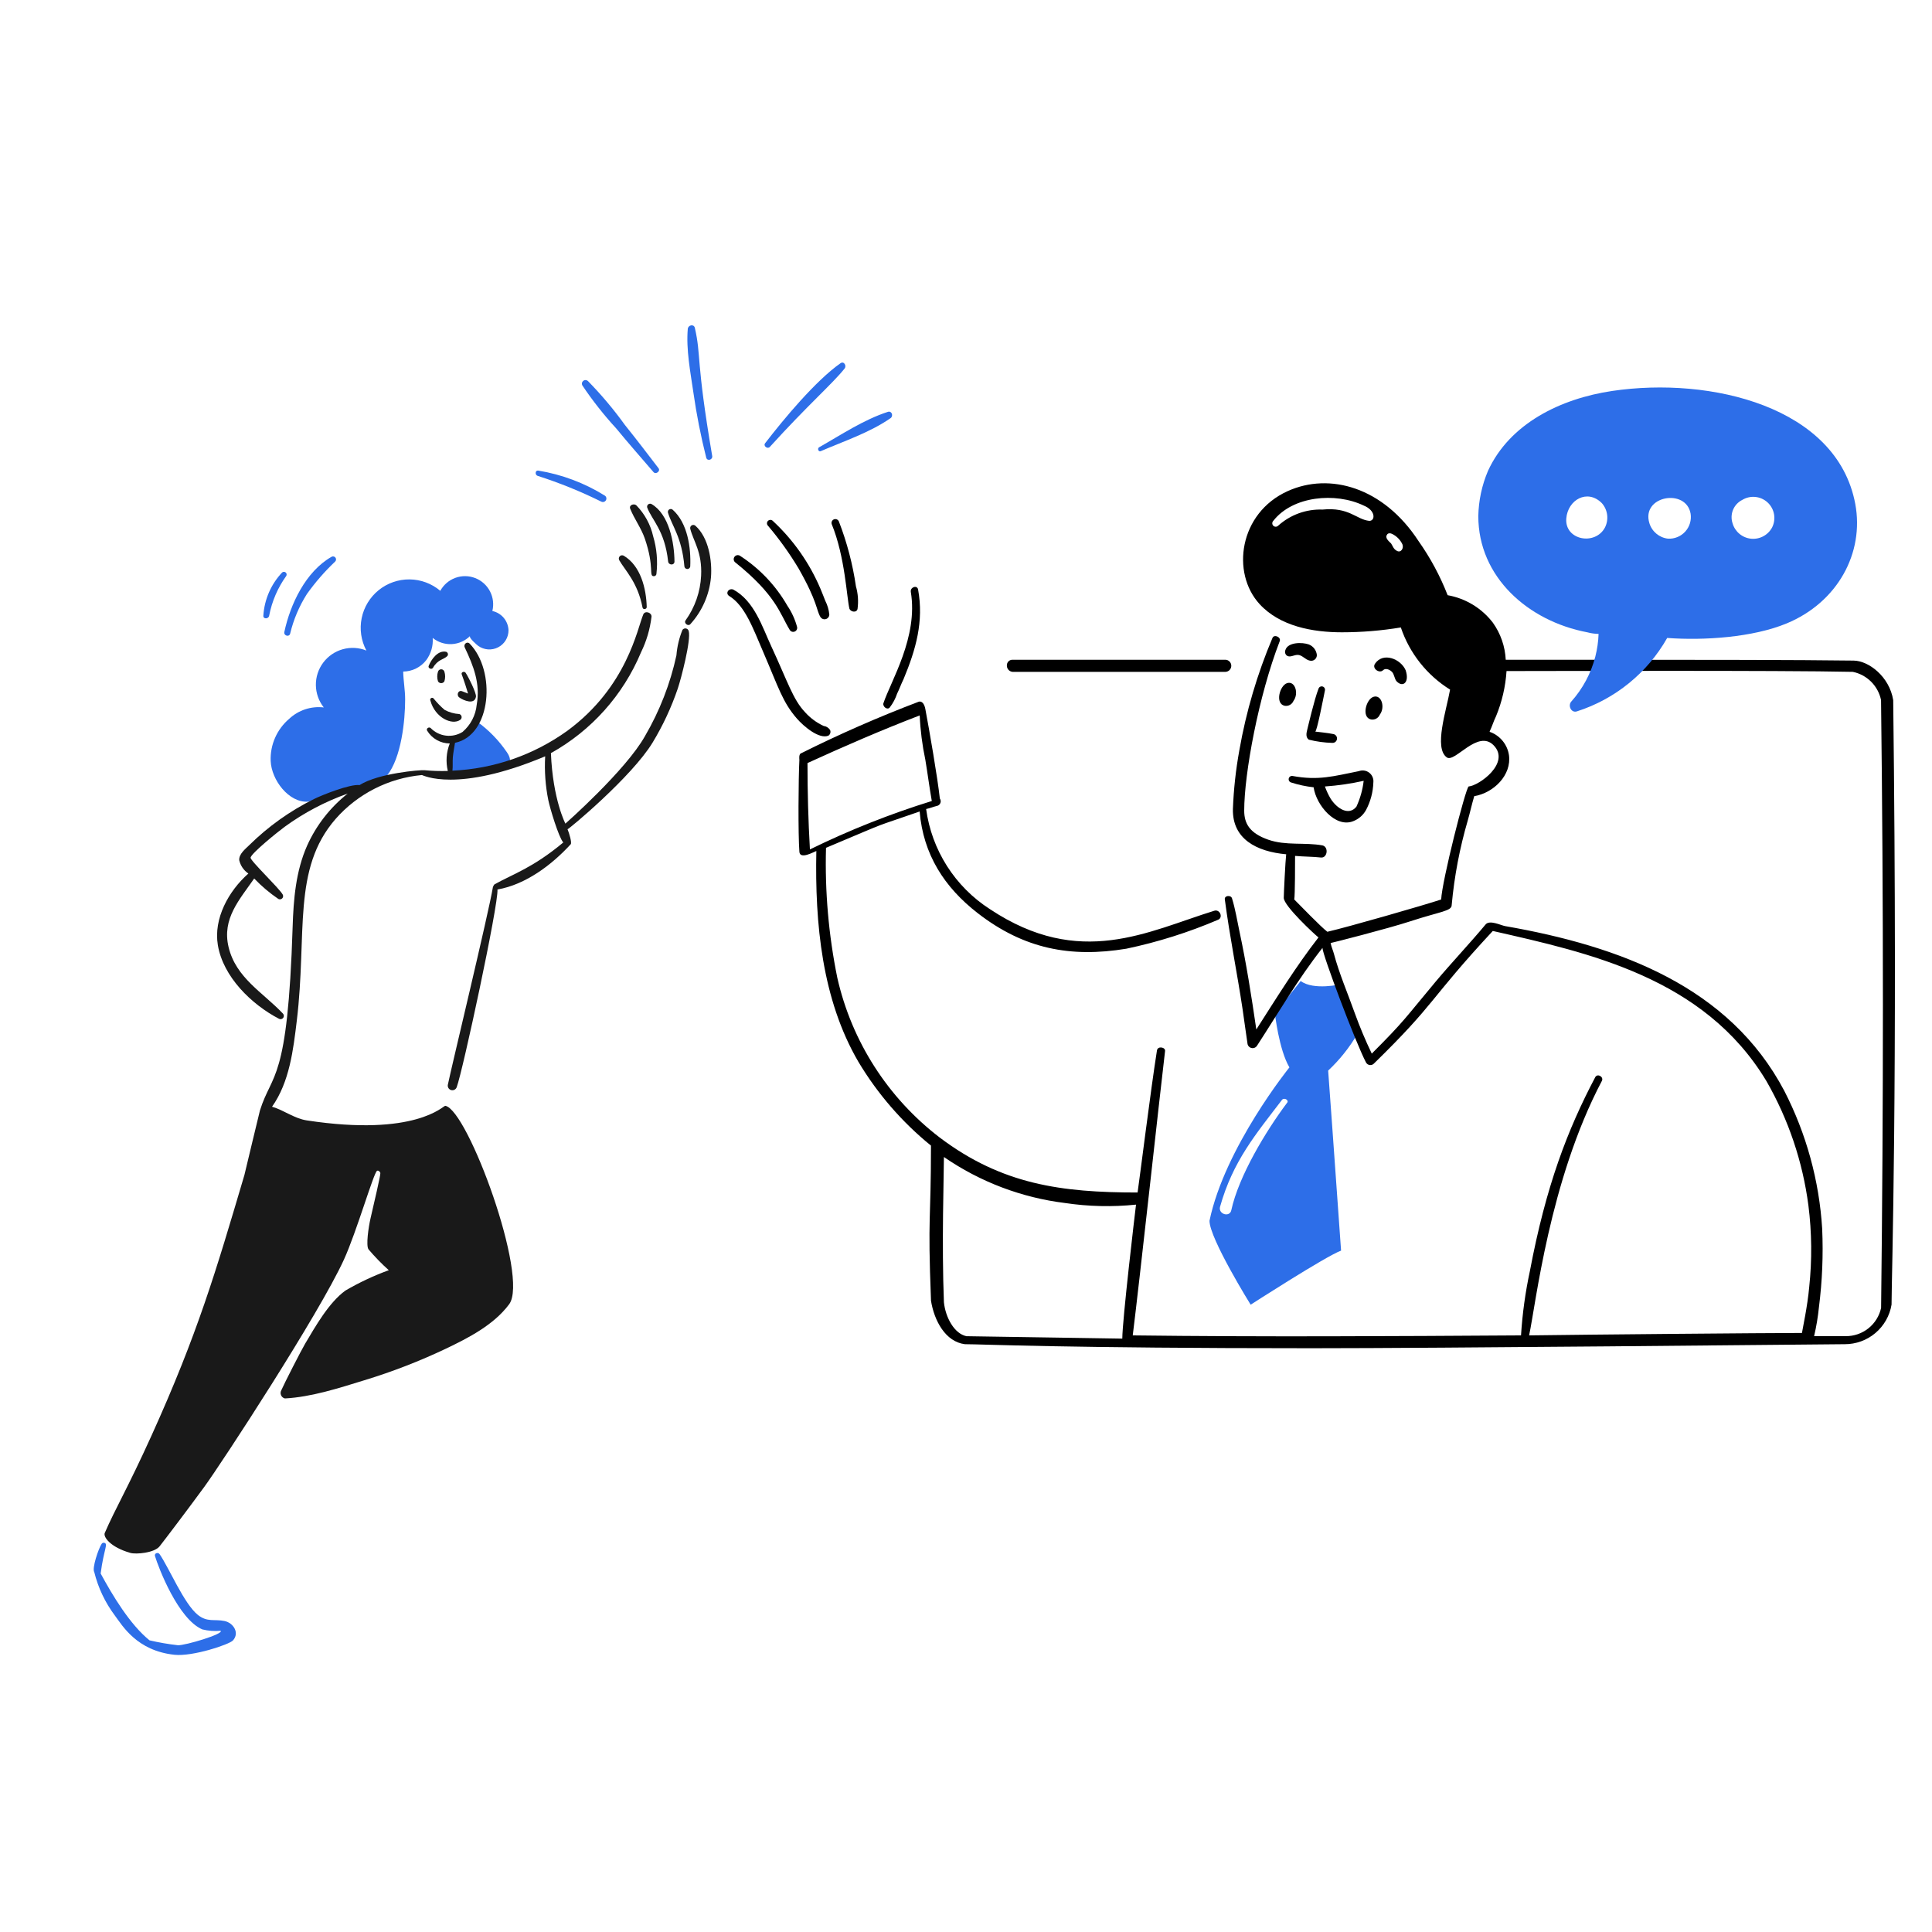 <svg width="348" height="348" viewBox="0 0 348 348" fill="none" xmlns="http://www.w3.org/2000/svg">
<path d="M244.467 186.302L241.56 177.287C241.56 177.287 236.61 178.45 234.29 176.705L229.637 182.521C229.637 182.521 230.363 189.064 232.254 192.263C232.254 192.263 220.622 206.657 217.86 219.889C217.86 223.088 225.274 235.007 225.274 235.007C225.274 235.007 238.797 226.283 241.56 225.266C240.396 208.69 239.233 192.841 239.233 192.841C241.281 190.922 243.044 188.72 244.467 186.302ZM231.818 198.661C228.058 203.674 223.122 211.823 221.784 218C221.501 219.31 219.457 218.726 219.747 217.418C222.078 209.098 226.227 204.271 230.944 198.079C231.382 197.643 232.254 198.222 231.818 198.661Z" fill="#2D6EE8"/>
<path d="M231.38 127.124C231.707 127.186 232.046 127.133 232.338 126.974C232.631 126.815 232.859 126.56 232.986 126.252C233.992 124.914 233.272 122.57 231.823 123.053C230.508 123.489 229.625 126.73 231.38 127.124Z" fill="black"/>
<path d="M246.938 129.59C247.265 129.652 247.603 129.599 247.896 129.44C248.188 129.281 248.417 129.026 248.543 128.718C249.549 127.38 248.829 125.036 247.38 125.519C246.065 125.96 245.182 129.202 246.938 129.59Z" fill="black"/>
<path d="M235.744 116.077C234.573 115.662 231.964 115.641 231.528 117.095C231.456 117.273 231.446 117.47 231.499 117.654C231.551 117.838 231.664 118 231.818 118.113C232.436 118.494 233.116 117.894 233.854 117.967C234.593 118.041 235.163 118.84 235.889 118.985C236.045 119.031 236.209 119.039 236.368 119.009C236.527 118.979 236.677 118.911 236.805 118.812C236.932 118.712 237.035 118.584 237.103 118.437C237.172 118.29 237.204 118.129 237.198 117.967C237.15 117.55 236.99 117.153 236.734 116.82C236.477 116.487 236.135 116.23 235.744 116.077Z" fill="black"/>
<path d="M253.191 120.726C252.318 118.69 249.12 117.382 247.665 119.562C247.086 120.432 248.479 121.367 249.12 120.726C249.556 120.29 250.283 120.581 250.725 121.017C251.166 121.453 251.161 122.325 251.597 122.756C252.705 123.876 253.921 122.916 253.191 120.726Z" fill="black"/>
<path d="M238.652 124.361C238.686 124.209 238.659 124.049 238.577 123.916C238.494 123.783 238.364 123.688 238.212 123.65C238.061 123.612 237.9 123.635 237.765 123.714C237.63 123.792 237.531 123.92 237.489 124.071C236.75 125.956 235.599 130.905 235.453 131.485C235.307 132.066 235.163 132.794 235.744 133.231C237.124 133.577 238.538 133.771 239.96 133.812C240.172 133.83 240.381 133.763 240.543 133.627C240.705 133.491 240.807 133.296 240.826 133.085C240.846 132.874 240.781 132.664 240.646 132.501C240.511 132.338 240.317 132.234 240.106 132.213C239.527 132.058 236.907 131.777 236.907 131.777C237.198 131.777 238.362 125.816 238.652 124.361Z" fill="black"/>
<path d="M244.759 138.902C240.219 139.81 237.497 140.629 232.836 139.774C232.684 139.744 232.528 139.773 232.397 139.856C232.267 139.938 232.174 140.067 232.136 140.217C232.099 140.367 232.12 140.525 232.196 140.659C232.272 140.793 232.397 140.893 232.544 140.938C233.868 141.366 235.232 141.659 236.615 141.81C237.081 145.061 240.586 149.183 243.741 147.916C244.734 147.537 245.559 146.815 246.067 145.881C246.874 144.352 247.321 142.659 247.376 140.931C247.412 140.601 247.362 140.267 247.232 139.961C247.103 139.656 246.897 139.388 246.634 139.185C246.372 138.981 246.062 138.849 245.733 138.799C245.405 138.749 245.07 138.785 244.759 138.902ZM244.323 145.299C242.957 147.006 240.82 145.664 239.67 143.845C239.262 143.152 238.921 142.422 238.651 141.664C241 141.499 243.333 141.158 245.631 140.646C245.444 142.257 245.003 143.827 244.323 145.299Z" fill="black"/>
<path d="M160.28 127.415C160.851 126.67 161.293 125.835 161.589 124.944C162.025 124.072 162.315 123.205 162.753 122.326C164.982 116.974 166.42 111.917 165.37 106.187C165.21 105.317 163.915 105.751 164.061 106.623C165.415 114.745 160.469 122.632 159.118 126.691C158.972 127.27 159.835 127.985 160.28 127.415Z" fill="black"/>
<path d="M131.343 107.349C134.19 109.109 135.596 113.075 137.451 117.383C140.284 123.968 140.969 126.481 143.558 129.452C144.75 130.821 147.564 133.218 149.228 132.505C149.387 132.395 149.503 132.234 149.556 132.048C149.609 131.863 149.596 131.664 149.52 131.487C149.389 131.289 149.218 131.122 149.017 130.996C148.816 130.871 148.591 130.79 148.356 130.761C147.085 130.172 145.947 129.331 145.011 128.288C142.833 126.003 141.887 122.791 138.905 116.365C137.299 112.909 135.873 108.235 132.071 106.188C131.199 105.895 130.622 106.904 131.343 107.349Z" fill="black"/>
<path d="M142.249 113.457C142.339 113.61 142.481 113.724 142.65 113.779C142.819 113.833 143.002 113.823 143.164 113.751C143.326 113.679 143.456 113.55 143.529 113.388C143.602 113.227 143.612 113.044 143.559 112.875C143.19 111.528 142.602 110.25 141.819 109.094C139.723 105.446 136.781 102.354 133.241 100.079C133.086 99.997 132.906 99.972 132.735 100.01C132.563 100.048 132.411 100.147 132.306 100.287C132.2 100.428 132.149 100.602 132.16 100.777C132.172 100.952 132.246 101.118 132.369 101.243C139.858 107.24 140.48 110.568 142.249 113.457Z" fill="black"/>
<path d="M143.85 102.405C147.32 108.513 147.004 109.844 147.775 111.127C147.872 111.288 148.019 111.414 148.193 111.484C148.368 111.554 148.561 111.566 148.743 111.516C148.925 111.467 149.085 111.36 149.2 111.211C149.315 111.062 149.379 110.879 149.38 110.691C149.294 109.828 149.047 108.99 148.653 108.218C148.362 107.492 148.088 106.757 147.78 106.038C145.813 101.408 142.89 97.246 139.202 93.824C139.086 93.709 138.929 93.644 138.766 93.644C138.602 93.644 138.445 93.709 138.33 93.824C138.214 93.94 138.149 94.097 138.149 94.26C138.149 94.424 138.214 94.581 138.33 94.697C140.377 97.111 142.224 99.689 143.85 102.405Z" fill="black"/>
<path d="M153.01 109.676C153.301 110.258 154.311 110.401 154.465 109.676C154.651 108.313 154.552 106.927 154.173 105.605C153.594 101.625 152.57 97.724 151.12 93.973C151.062 93.8 150.938 93.656 150.774 93.574C150.611 93.493 150.421 93.479 150.248 93.537C150.074 93.595 149.931 93.719 149.849 93.883C149.767 94.046 149.754 94.236 149.812 94.409C152.224 100.268 152.514 107.693 153.01 109.676Z" fill="black"/>
<path d="M341.013 126.112C340.336 121.873 336.598 119.021 333.888 118.988C321.321 118.854 315.775 118.842 271.221 118.842C271.103 116.435 270.296 114.113 268.895 112.152C266.894 109.545 263.989 107.782 260.753 107.209C259.41 103.761 257.652 100.49 255.518 97.467C249.151 87.7 239.463 85.071 231.963 88.452C223.167 92.415 221.738 103.206 226.879 108.808C230.568 112.831 236.476 113.892 241.709 113.892C245.265 113.891 248.816 113.599 252.324 113.019C253.892 117.667 257.028 121.625 261.194 124.215C260.541 127.914 258.224 134.757 260.612 136.429C262.066 137.446 266.171 131.307 269.041 134.247C272.131 137.411 266.424 141.517 264.533 141.663C263.953 142.099 259.736 158.675 259.59 162.019C256.537 163.037 242.867 166.969 239.089 167.836C237.926 166.964 234.005 162.886 233.127 162.019C233.273 161.292 233.273 155.329 233.273 154.168C234.872 154.313 236.473 154.295 237.926 154.459C239.09 154.592 239.379 152.568 238.216 152.278C235.017 151.696 231.646 152.358 228.474 151.26C225.092 150.088 224.112 148.335 224.112 146.025C224.112 139.347 226.704 125.316 230.51 115.49C230.792 114.761 229.499 114.185 229.202 114.91C226.458 121.4 224.458 128.18 223.24 135.12C222.601 138.626 222.212 142.173 222.076 145.734C221.965 151.117 226.312 153.39 231.673 153.877C231.528 155.04 231.237 161.002 231.237 161.728C231.237 163.183 236.908 168.418 237.49 168.853C233.419 174.088 229.928 179.758 226.293 185.429C225.421 179.467 224.488 173.488 223.24 167.69C222.839 165.793 222.512 163.765 221.932 161.874C221.786 161.147 220.477 161.292 220.623 162.019C221.496 168.708 222.844 175.245 223.822 181.794C224.125 183.827 224.38 185.869 224.694 187.901C224.704 188.102 224.778 188.295 224.905 188.45C225.033 188.606 225.207 188.716 225.402 188.765C225.597 188.814 225.803 188.799 225.989 188.722C226.174 188.645 226.33 188.51 226.434 188.337C230.281 182.419 233.849 176.268 238.207 170.743C238.207 171.938 244.191 187.849 246.059 191.39C246.129 191.515 246.228 191.622 246.348 191.7C246.468 191.779 246.605 191.827 246.748 191.842C246.891 191.856 247.035 191.836 247.168 191.782C247.301 191.729 247.419 191.645 247.513 191.536C258.805 180.515 257.332 180.135 268.887 167.69C286.044 171.59 306.971 176.07 318.178 194.735C322.139 201.632 324.708 209.239 325.738 217.126C326.355 221.999 326.404 226.927 325.884 231.811C325.58 235.29 324.669 239.437 324.576 240.099C318.322 240.099 285.608 240.39 275.429 240.536C276.633 235.009 279.059 212.708 288.516 194.735C288.952 194.007 287.788 193.281 287.352 194.007C282.347 203.493 278.47 213.6 275.579 228.904C274.754 232.736 274.218 236.624 273.973 240.536C250.854 240.681 227.299 240.827 204.035 240.536C205.253 230.801 209.009 196.374 209.851 189.354C209.997 188.628 208.536 188.336 208.397 189.21C207.326 195.891 205.198 212.91 204.907 214.8C191.147 214.8 180.481 213.351 169.284 204.912C159.947 197.775 153.413 187.587 150.821 176.124C149.25 168.423 148.567 160.568 148.785 152.711C161.539 147.341 156.324 149.432 165.652 146.168C166.295 153.894 170.089 159.814 176.121 164.489C184.427 170.924 192.826 172.541 202.878 170.886C208.562 169.691 214.114 167.938 219.453 165.651C220.334 165.235 219.738 163.739 218.726 164.046C206.752 167.75 194.564 174.565 178.304 163.755C175.199 161.76 172.563 159.115 170.58 156.002C168.597 152.889 167.314 149.383 166.818 145.725C167.545 145.579 168.129 145.306 168.853 145.143C168.981 145.101 169.097 145.031 169.192 144.936C169.287 144.841 169.359 144.726 169.401 144.599C169.444 144.471 169.456 144.336 169.436 144.203C169.417 144.071 169.366 143.944 169.289 143.835C168.855 139.916 167.402 131.562 166.673 127.696C166.508 126.826 166.091 126.242 165.509 126.387C158.28 129.129 151.195 132.235 144.281 135.692C143.844 135.838 143.99 136.856 143.99 136.856C143.815 140.177 143.744 150.215 143.99 153.431C144.101 154.888 146.607 153.431 147.043 153.287C146.776 166.331 148.055 180.008 154.604 191.235C158.046 197.003 162.476 202.12 167.691 206.353C167.691 220.243 167.082 218.619 167.691 234.124V234.27C168.271 237.905 170.307 241.686 173.797 242.122C176.939 242.122 191.98 242.849 236.173 242.849C259.586 242.849 323.559 242.194 332.284 242.122C334.306 242.128 336.264 241.414 337.808 240.109C339.353 238.803 340.382 236.991 340.713 234.997C340.722 229.906 341.846 196.108 341.013 126.112ZM166.678 136.867C167.091 139.342 167.404 141.81 167.84 144.281C160.307 146.616 152.967 149.531 145.886 153.003C145.584 147.725 145.449 142.677 145.449 137.445C152.138 134.392 158.827 131.483 165.66 128.866C165.78 131.557 166.121 134.232 166.678 136.867ZM170.023 234.575C169.602 224.103 170.023 211.421 170.023 208.404C176.518 212.883 183.999 215.726 191.83 216.691C196.066 217.325 200.365 217.423 204.625 216.982C204.451 218.374 202.153 237.822 202.153 241.119L174.091 240.683C171.912 240.247 170.313 237.338 170.023 234.575ZM249.846 96.3C249.992 96.008 250.428 96.008 250.72 96.154C251.549 96.547 252.216 97.215 252.609 98.045C252.901 98.771 252.319 99.65 251.592 99.207C251.01 98.917 250.864 98.335 250.574 97.899C250.138 97.463 249.41 96.881 249.846 96.3ZM245.631 91.06C247.827 91.939 247.745 93.822 246.647 93.822C244.32 93.59 243.035 91.306 238.219 91.786C235.277 91.68 232.409 92.723 230.223 94.695C230.107 94.811 229.95 94.876 229.786 94.876C229.622 94.876 229.465 94.811 229.35 94.695C229.234 94.58 229.169 94.423 229.168 94.259C229.168 94.095 229.233 93.938 229.349 93.822C232.835 89.339 240.543 88.623 245.631 91.06ZM338.832 235.588C338.515 237.043 337.705 238.344 336.539 239.27C335.373 240.197 333.923 240.692 332.434 240.672H326.764C327.168 238.948 327.46 237.199 327.637 235.437C328.232 230.761 328.427 226.042 328.219 221.333C327.687 212.662 325.36 204.195 321.385 196.47C311.517 177.776 291.904 170.439 271.081 166.808C270.35 166.675 268.318 165.644 267.592 166.517C264.683 170.007 261.494 173.359 258.576 176.841C252.974 183.53 253.091 183.779 247.09 189.781C245.95 187.411 244.931 184.984 244.036 182.511C242.793 178.998 241.226 175.4 240.257 171.752C240.103 171.172 239.819 170.589 239.675 169.861C239.819 169.861 250.004 167.266 254.069 165.936C259.472 164.167 261.484 164.121 261.484 163.028C261.955 157.861 262.926 152.751 264.384 147.772C264.801 146.312 265.11 144.863 265.546 143.409C269.035 142.827 272.317 139.618 271.798 135.993C271.659 135.097 271.292 134.252 270.732 133.539C270.172 132.826 269.437 132.269 268.599 131.922C268.489 131.907 268.387 131.856 268.309 131.778C268.745 130.905 269.035 129.887 269.471 129.015C270.543 126.422 271.181 123.672 271.362 120.873C279.068 120.873 320.508 120.727 333.739 121.017C334.99 121.275 336.139 121.894 337.042 122.798C337.946 123.701 338.565 124.85 338.822 126.101C339.268 163.037 339.268 198.807 338.832 235.593V235.588Z" fill="black"/>
<path d="M182.38 121.017H220.768C221.044 120.997 221.303 120.874 221.491 120.672C221.68 120.469 221.785 120.203 221.785 119.926C221.785 119.65 221.68 119.383 221.491 119.181C221.303 118.979 221.044 118.855 220.768 118.836H182.38C182.245 118.833 182.111 118.857 181.987 118.907C181.862 118.957 181.748 119.032 181.653 119.127C181.558 119.223 181.483 119.336 181.434 119.461C181.384 119.586 181.36 119.72 181.363 119.854C181.351 120.141 181.45 120.422 181.64 120.638C181.829 120.854 182.094 120.99 182.38 121.017Z" fill="black"/>
<path d="M334.18 90.774C330.91 73.256 308.14 67.791 290.415 70.417C281.061 71.803 271.929 76.304 268.024 84.813C266.929 87.391 266.336 90.155 266.278 92.955C266.278 103.95 275.255 111.877 285.907 113.893C286.571 114.071 287.255 114.168 287.943 114.183C287.895 115.557 287.7 116.922 287.361 118.254C286.583 121.279 285.087 124.072 283 126.396C282.402 127.111 283 128.449 284.018 128.142C290.917 125.937 296.732 121.213 300.302 114.911C306.911 115.4 315.721 114.82 321.822 112.293C330.996 108.493 335.827 99.606 334.18 90.774ZM289.106 94.99C287.366 98.335 281.812 97.315 282.127 93.385C282.395 90.04 285.907 88.005 288.525 90.622C289.046 91.209 289.379 91.939 289.483 92.717C289.586 93.495 289.455 94.287 289.106 94.99ZM300.447 97.026C299.681 96.94 298.958 96.632 298.364 96.142C297.77 95.651 297.332 94.999 297.102 94.263C295.556 89.303 303.719 87.878 304.518 92.524C304.608 93.099 304.568 93.687 304.402 94.244C304.236 94.802 303.947 95.315 303.557 95.747C303.166 96.178 302.685 96.517 302.146 96.738C301.608 96.96 301.028 97.058 300.447 97.026ZM313.825 90.047C314.53 89.617 315.356 89.429 316.177 89.51C316.999 89.592 317.771 89.938 318.379 90.497C318.986 91.055 319.395 91.797 319.544 92.609C319.693 93.42 319.574 94.258 319.205 94.997C318.845 95.676 318.291 96.233 317.613 96.596C316.934 96.959 316.163 97.111 315.398 97.033C314.633 96.955 313.909 96.65 313.318 96.158C312.727 95.666 312.296 95.008 312.081 94.27C311.813 93.474 311.841 92.608 312.162 91.832C312.482 91.056 313.073 90.421 313.824 90.047H313.825Z" fill="#2D6EE8"/>
<path d="M84.664 114.567C84.38 114.85 85.924 116.186 86.142 116.34C86.659 116.708 87.267 116.927 87.9 116.972C88.532 117.017 89.165 116.887 89.729 116.596C90.292 116.305 90.765 115.865 91.094 115.323C91.424 114.781 91.598 114.158 91.597 113.524C91.566 112.705 91.263 111.92 90.736 111.292C90.209 110.664 89.487 110.23 88.686 110.058C88.979 108.862 88.827 107.6 88.258 106.508C87.689 105.416 86.742 104.568 85.594 104.123C84.446 103.677 83.175 103.665 82.018 104.087C80.862 104.51 79.898 105.339 79.308 106.42C77.76 105.113 75.805 104.386 73.779 104.365C71.753 104.343 69.783 105.028 68.207 106.301C66.632 107.575 65.549 109.357 65.145 111.343C64.742 113.328 65.042 115.392 65.995 117.18C64.641 116.635 63.144 116.552 61.737 116.946C60.331 117.339 59.094 118.186 58.219 119.355C57.343 120.524 56.879 121.949 56.897 123.409C56.915 124.869 57.416 126.283 58.32 127.429C57.197 127.295 56.058 127.408 54.983 127.761C53.909 128.113 52.924 128.696 52.098 129.469C51.002 130.398 50.132 131.564 49.553 132.879C48.973 134.193 48.7 135.623 48.754 137.058C48.891 140.503 52.025 144.604 55.445 144.401C59.29 143.649 63.083 142.651 66.8 141.413C67.906 141.128 68.91 140.539 69.699 139.713C72.303 136.499 72.984 129.722 72.976 125.973C72.976 124.29 72.657 122.625 72.626 120.964C73.43 120.957 74.223 120.767 74.944 120.409C75.664 120.051 76.294 119.534 76.786 118.897C77.635 117.747 78.045 116.331 77.94 114.906C78.907 115.686 80.126 116.082 81.367 116.02C82.607 115.957 83.781 115.44 84.664 114.567Z" fill="#2D6EE8"/>
<path d="M91.306 135.501C89.853 133.362 88.036 131.494 85.937 129.983C86.097 130.099 84.046 131.874 83.838 132.009C83.198 132.441 82.047 132.649 81.582 133.258C81.244 134.012 81.092 134.836 81.141 135.661C81.004 136.899 80.905 138.143 80.844 139.393C84.129 139.238 87.395 138.81 90.61 138.116C91.799 137.97 92.353 137.005 91.306 135.501Z" fill="#2D6EE8"/>
<path d="M125.16 59.063C124.987 58.307 123.946 58.549 123.887 59.238C123.563 62.974 124.361 66.996 124.895 70.694C125.458 74.644 126.23 78.561 127.207 82.43C127.386 83.129 128.403 82.828 128.285 82.132C125.305 64.609 126.336 64.196 125.16 59.063Z" fill="#2D6EE8"/>
<path d="M138.667 80.499C145.455 73.006 149.913 69.161 152.134 66.381C152.528 65.889 152.02 64.988 151.396 65.425C146.906 68.577 141.144 75.51 137.814 79.837C137.437 80.331 138.255 80.954 138.667 80.499Z" fill="#2D6EE8"/>
<path d="M147.839 81.265C152.012 79.458 156.662 77.926 160.414 75.318C160.957 74.939 160.646 73.959 159.935 74.183C155.576 75.591 151.506 78.323 147.541 80.567C147.179 80.777 147.424 81.444 147.839 81.265Z" fill="#2D6EE8"/>
<path d="M112.566 76.553C110.544 73.746 108.314 71.095 105.893 68.624C105.78 68.522 105.634 68.464 105.482 68.459C105.33 68.453 105.182 68.501 105.062 68.595C104.942 68.688 104.858 68.821 104.826 68.969C104.793 69.118 104.814 69.273 104.884 69.408C106.719 72.144 108.759 74.737 110.988 77.162C113.186 79.83 115.451 82.411 117.714 85.039C118.134 85.526 119.016 84.86 118.617 84.34C116.616 81.734 114.633 79.116 112.566 76.553Z" fill="#2D6EE8"/>
<path d="M108.961 89.282C105.291 86.998 101.207 85.462 96.941 84.763C96.379 84.689 96.344 85.533 96.815 85.704C100.765 86.968 104.614 88.527 108.33 90.368C108.473 90.433 108.635 90.444 108.785 90.396C108.934 90.349 109.061 90.248 109.14 90.112C109.219 89.976 109.244 89.816 109.211 89.662C109.178 89.509 109.088 89.373 108.961 89.282Z" fill="#2D6EE8"/>
<path d="M40.438 291.983C38.619 291.605 37.367 292.245 35.663 290.903C33.159 288.931 30.409 282.323 28.744 279.936C28.466 279.539 27.762 279.766 27.918 280.286C28.539 282.363 32.089 291.631 36.439 293.494C37.516 293.761 38.63 293.844 39.734 293.739C40.406 294.296 33.353 296.407 32.045 296.346C30.323 296.152 28.614 295.857 26.927 295.463C23.41 292.613 20.28 287.396 18.13 283.423C18.711 278.963 19.556 278.068 18.76 277.893C18.677 277.875 18.59 277.883 18.51 277.915C18.431 277.948 18.364 278.003 18.317 278.074C17.734 278.939 16.535 282.504 16.98 283.172C17.677 285.996 18.934 288.65 20.677 290.978C22.064 292.836 24.639 297.339 31.416 298.065C34.715 298.419 41.288 296.213 41.952 295.491C43.207 294.121 42.03 292.311 40.438 291.983Z" fill="#2D6EE8"/>
<path d="M52.264 114.128C52.871 111.596 53.893 109.182 55.289 106.985C56.794 104.877 58.498 102.92 60.379 101.14C60.469 101.046 60.523 100.923 60.53 100.794C60.537 100.664 60.498 100.536 60.418 100.433C60.339 100.33 60.225 100.259 60.098 100.233C59.971 100.206 59.838 100.227 59.725 100.29C55.081 102.927 52.288 108.816 51.218 113.827C51.07 114.519 52.1 114.81 52.264 114.128Z" fill="#2D6EE8"/>
<path d="M50.799 103.138C48.811 105.249 47.622 107.988 47.437 110.881C47.361 111.549 48.399 111.533 48.487 110.881C48.985 108.302 50.037 105.86 51.57 103.727C51.627 103.624 51.646 103.504 51.622 103.388C51.597 103.273 51.533 103.17 51.439 103.099C51.346 103.027 51.229 102.992 51.112 102.999C50.994 103.006 50.883 103.056 50.799 103.138Z" fill="#2D6EE8"/>
<path d="M125.266 94.704C125.177 94.621 125.065 94.568 124.944 94.554C124.824 94.54 124.702 94.566 124.597 94.627C124.492 94.688 124.409 94.781 124.362 94.892C124.314 95.004 124.303 95.128 124.332 95.246C124.899 97.502 126.505 99.436 126.288 103.714C126.147 106.604 125.175 109.391 123.49 111.742C123.122 112.247 123.954 112.896 124.361 112.414C126.472 110.082 127.771 107.13 128.064 103.998C128.302 100.975 127.643 96.837 125.266 94.704Z" fill="#191919"/>
<path d="M123.279 102.052C123.3 102.176 123.365 102.288 123.461 102.369C123.557 102.45 123.678 102.495 123.804 102.495C123.929 102.495 124.051 102.45 124.147 102.369C124.243 102.288 124.307 102.176 124.328 102.052C124.483 98.698 123.869 94.224 121.177 91.824C121.095 91.748 120.99 91.699 120.879 91.687C120.767 91.674 120.654 91.698 120.557 91.755C120.46 91.811 120.384 91.898 120.34 92.001C120.296 92.105 120.287 92.219 120.313 92.329C121.039 94.752 122.817 96.733 123.279 102.052Z" fill="#191919"/>
<path d="M120.346 101.133C120.422 101.833 121.497 101.881 121.49 101.133C121.454 97.764 120.542 92.658 117.365 90.797C117.272 90.745 117.166 90.722 117.06 90.73C116.954 90.738 116.853 90.776 116.769 90.841C116.684 90.906 116.621 90.994 116.586 91.094C116.551 91.195 116.546 91.303 116.572 91.406C117.431 93.696 119.739 95.54 120.346 101.133Z" fill="#191919"/>
<path d="M116.155 97.033C117.941 102.254 116.795 103.789 117.784 103.787C117.906 103.787 118.022 103.739 118.108 103.653C118.194 103.567 118.242 103.451 118.242 103.329C118.5 101.07 118.299 98.782 117.651 96.603C117.175 94.491 116.12 92.553 114.604 91.006C114.172 90.652 113.249 90.971 113.516 91.636C114.27 93.516 115.49 95.095 116.155 97.033Z" fill="#191919"/>
<path d="M115.736 109.434C115.818 109.859 116.5 109.759 116.492 109.332C116.406 106.019 115.405 101.909 112.347 100.093C112.234 100.03 112.103 100.006 111.975 100.024C111.846 100.042 111.727 100.102 111.636 100.193C111.545 100.285 111.486 100.405 111.468 100.533C111.451 100.662 111.476 100.792 111.539 100.905C112.583 102.743 114.862 104.873 115.736 109.434Z" fill="#191919"/>
<path d="M122.929 113.456C122.333 114.921 121.966 116.468 121.841 118.045C120.732 123.155 118.823 128.057 116.185 132.572C112.741 138.749 101.843 148.355 101.843 148.355C101.843 148.355 99.574 144.02 99.234 135.657C106.53 131.598 112.248 125.201 115.464 117.496C116.453 115.478 117.092 113.306 117.355 111.074C117.39 110.325 116.185 109.933 115.871 110.672C114.792 113.213 112.972 123.692 102.216 131.614C96.159 135.982 88.957 138.485 81.497 138.816C81.591 138.001 81.497 137.177 81.571 136.368C81.645 135.558 81.823 134.657 81.956 133.8C88.558 132.451 89.379 120.817 84.593 115.932C84.121 115.449 83.442 116.058 83.71 116.615C85.296 119.971 86.546 123.123 85.869 126.923C85.688 128.834 84.769 130.599 83.308 131.845C82.416 132.398 81.362 132.631 80.32 132.503C79.278 132.376 78.311 131.897 77.579 131.145C77.263 130.849 76.686 131.24 76.949 131.628C77.375 132.324 77.972 132.9 78.684 133.3C79.395 133.701 80.197 133.913 81.014 133.916C80.391 135.492 80.269 137.221 80.663 138.869C79.257 138.913 77.849 138.867 76.448 138.733C75.75 138.659 68.183 139.257 64.769 141.411C63.02 141.198 57.955 143.23 56.542 143.932C52.241 146.063 48.308 148.866 44.891 152.237C44.187 152.934 43.025 153.819 43.089 154.934C43.314 155.918 43.903 156.78 44.737 157.347C41.147 160.52 38.443 165.47 39.241 170.241C40.197 175.952 45.274 180.907 50.249 183.505C50.374 183.574 50.518 183.595 50.657 183.566C50.796 183.537 50.92 183.459 51.007 183.347C51.093 183.234 51.137 183.095 51.129 182.953C51.122 182.811 51.064 182.677 50.967 182.574C47.319 178.723 42.503 176.154 41.172 170.59C39.946 165.468 43.155 162.049 45.786 158.237C47.103 159.616 48.563 160.852 50.141 161.924C50.251 161.984 50.378 162.006 50.502 161.988C50.626 161.97 50.741 161.912 50.83 161.823C50.919 161.734 50.976 161.619 50.993 161.494C51.011 161.37 50.988 161.244 50.927 161.133C50.238 159.913 45.012 154.983 45.135 154.469C45.337 153.626 50.117 149.772 51.282 148.923C54.756 146.395 58.577 144.382 62.626 142.945C59.47 145.44 56.962 148.659 55.315 152.33C53.278 156.921 52.867 161.993 52.711 166.961C51.821 195.197 49.011 193.046 46.821 200.023C46.782 200.117 44.373 210.188 44.022 211.653C38.879 229.04 35.577 240.294 27.289 258.589C22.99 268.076 20.812 271.643 18.872 276.121C18.568 276.82 19.841 278.673 23.472 279.713C24.522 280.014 27.805 279.713 28.747 278.531C29.689 277.348 34.2 271.378 36.774 267.855C39.925 263.549 57.505 236.641 61.96 226.866C64.229 221.891 67.299 211.261 67.906 210.898C68.136 210.761 68.431 211.024 68.512 211.276C68.593 211.528 67.309 217.013 66.734 219.49C66.383 221.002 65.885 224.387 66.384 225.045C67.513 226.376 68.731 227.629 70.03 228.794C67.32 229.781 64.704 231.009 62.214 232.463C59.229 234.633 56.832 238.892 54.97 242.017C54.311 243.122 51.196 249.202 50.675 250.412C50.597 250.548 50.552 250.7 50.543 250.857C50.535 251.013 50.562 251.17 50.624 251.313C50.687 251.457 50.781 251.585 50.901 251.686C51.021 251.786 51.163 251.858 51.316 251.894C56.121 251.633 61.057 250.025 65.629 248.617C70.647 247.088 75.546 245.192 80.285 242.945C84.387 240.984 88.943 238.652 91.713 234.924C95.316 230.072 84.285 199.904 80.208 199.181C79.858 199.12 74.928 204.81 55.261 201.812C52.992 201.465 51.186 199.989 49.003 199.347C52.154 194.893 52.832 189.069 53.462 183.833C55.353 168.145 52.58 156.55 60.448 147.513C64.43 142.986 69.994 140.156 75.997 139.604C76.129 139.604 82.234 142.94 98.199 136.23C98.05 138.877 98.24 141.531 98.765 144.129C99.058 145.568 100.64 150.853 101.462 151.748C95.941 156.351 92.417 157.42 89.061 159.299C88.927 159.445 88.831 159.62 88.781 159.811C88.016 164.463 81.248 192.498 80.667 195.395C80.628 195.6 80.668 195.811 80.778 195.988C80.889 196.165 81.062 196.294 81.263 196.349C81.464 196.404 81.678 196.382 81.863 196.286C82.048 196.19 82.191 196.028 82.262 195.832C83.357 192.906 89.8 162.98 89.607 160.22C94.701 159.337 99.408 155.772 102.795 152.073C103.047 151.794 102.529 150.082 102.227 149.363C102.353 149.46 113.807 139.938 117.563 133.732C119.416 130.667 120.933 127.411 122.086 124.021C122.664 122.324 124.516 115.26 124.051 113.653C124.019 113.538 123.956 113.434 123.867 113.354C123.779 113.274 123.67 113.22 123.552 113.2C123.435 113.179 123.314 113.192 123.204 113.238C123.093 113.283 122.998 113.359 122.929 113.456Z" fill="#191919"/>
<path d="M82.725 125.626C83.469 126.163 85.481 127.024 85.73 125.5C85.84 124.83 84.35 121.905 83.87 121.182C83.648 120.851 83.009 121.056 83.17 121.473C83.512 122.356 84.321 124.897 84.305 124.922C84.288 124.948 83.575 124.613 83.197 124.496C82.488 124.273 82.188 125.239 82.725 125.626Z" fill="#191919"/>
<path d="M80.044 122.725C80.226 122.157 80.226 121.546 80.044 120.977C80.005 120.854 79.929 120.747 79.826 120.671C79.722 120.594 79.597 120.553 79.468 120.553C79.34 120.553 79.214 120.594 79.111 120.671C79.007 120.747 78.931 120.854 78.893 120.977C78.711 121.546 78.711 122.157 78.893 122.725C78.952 122.825 79.036 122.908 79.137 122.966C79.238 123.024 79.352 123.054 79.468 123.054C79.584 123.054 79.699 123.024 79.799 122.966C79.9 122.908 79.984 122.825 80.044 122.725Z" fill="#191919"/>
<path d="M77.996 120.277C78.841 118.778 79.953 118.791 80.55 118.192C80.608 118.133 80.649 118.06 80.67 117.98C80.691 117.9 80.691 117.816 80.67 117.736C80.649 117.656 80.607 117.582 80.549 117.523C80.491 117.464 80.419 117.421 80.34 117.398C78.861 117.094 77.67 118.792 77.213 119.952C77.045 120.381 77.773 120.675 77.996 120.277Z" fill="#191919"/>
<path d="M77.534 126.223C78.361 129.273 81.418 130.69 82.883 129.67C82.976 129.61 83.051 129.525 83.098 129.424C83.145 129.324 83.162 129.212 83.148 129.101C83.134 128.991 83.088 128.888 83.017 128.802C82.946 128.717 82.852 128.654 82.747 128.62C81.823 128.566 80.922 128.313 80.106 127.879C79.388 127.27 78.73 126.594 78.139 125.862C78.091 125.781 78.013 125.724 77.923 125.701C77.832 125.678 77.736 125.692 77.656 125.74C77.576 125.788 77.518 125.866 77.495 125.957C77.472 126.047 77.486 126.143 77.534 126.223Z" fill="#191919"/>
</svg>

